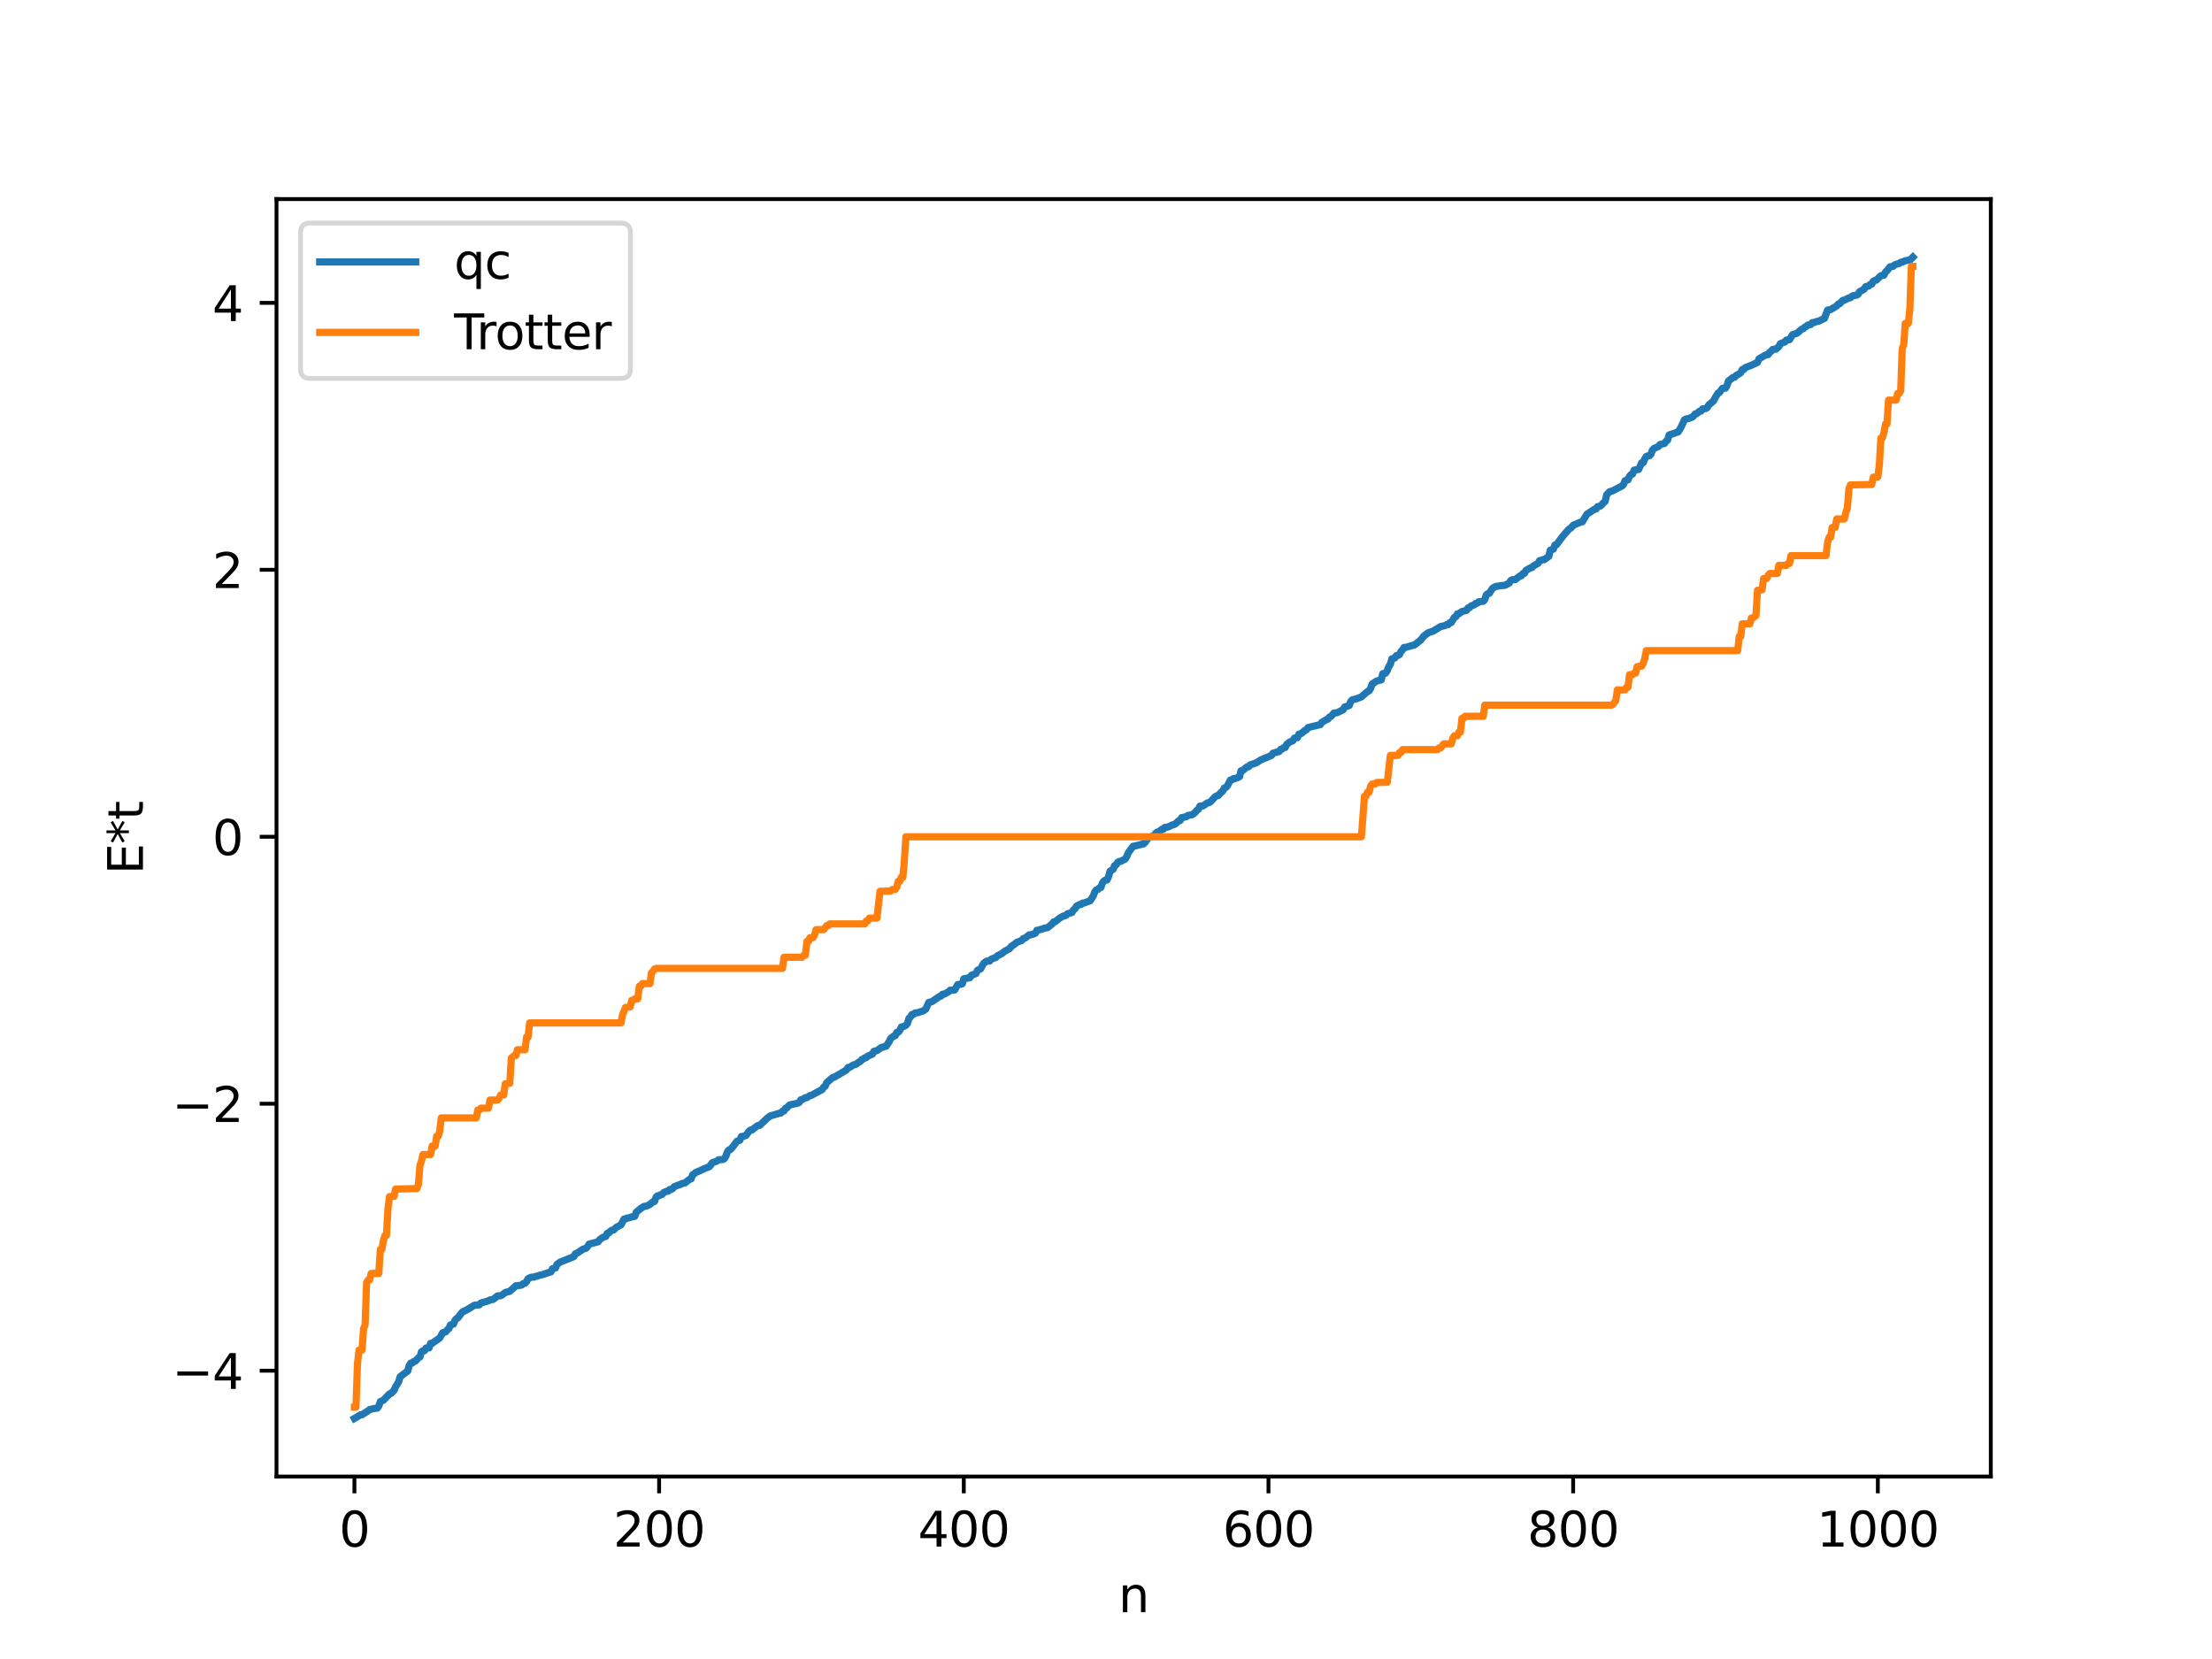 <?xml version="1.0" encoding="utf-8" standalone="no"?>
<!DOCTYPE svg PUBLIC "-//W3C//DTD SVG 1.1//EN"
  "http://www.w3.org/Graphics/SVG/1.1/DTD/svg11.dtd">
<svg xmlns:xlink="http://www.w3.org/1999/xlink" width="460.8pt" height="345.6pt" viewBox="0 0 460.8 345.6" xmlns="http://www.w3.org/2000/svg" version="1.1">
 <defs>
  <style type="text/css">*{stroke-linejoin: round; stroke-linecap: butt}</style>
 </defs>
 <g id="figure_1">
  <g id="patch_1">
   <path d="M 0 345.6 
L 460.8 345.6 
L 460.8 0 
L 0 0 
z
" style="fill: #ffffff"/>
  </g>
  <g id="axes_1">
   <g id="patch_2">
    <path d="M 57.6 307.584 
L 414.72 307.584 
L 414.72 41.472 
L 57.6 41.472 
z
" style="fill: #ffffff"/>
   </g>
   <g id="matplotlib.axis_1">
    <g id="xtick_1">
     <g id="line2d_1">
      <defs>
       <path id="m890d6a3e2c" d="M 0 0 
L 0 3.5 
" style="stroke: #000000; stroke-width: 0.8"/>
      </defs>
      <g>
       <use xlink:href="#m890d6a3e2c" x="73.833" y="307.584" style="stroke: #000000; stroke-width: 0.8"/>
      </g>
     </g>
     <g id="text_1">
      <!-- 0 -->
      <g transform="translate(70.651 322.182) scale(0.1 -0.1)">
       <defs>
        <path id="DejaVuSans-30" d="M 2034 4250 
Q 1547 4250 1301 3770 
Q 1056 3291 1056 2328 
Q 1056 1369 1301 889 
Q 1547 409 2034 409 
Q 2525 409 2770 889 
Q 3016 1369 3016 2328 
Q 3016 3291 2770 3770 
Q 2525 4250 2034 4250 
z
M 2034 4750 
Q 2819 4750 3233 4129 
Q 3647 3509 3647 2328 
Q 3647 1150 3233 529 
Q 2819 -91 2034 -91 
Q 1250 -91 836 529 
Q 422 1150 422 2328 
Q 422 3509 836 4129 
Q 1250 4750 2034 4750 
z
" transform="scale(0.016)"/>
       </defs>
       <use xlink:href="#DejaVuSans-30"/>
      </g>
     </g>
    </g>
    <g id="xtick_2">
     <g id="line2d_2">
      <g>
       <use xlink:href="#m890d6a3e2c" x="137.304" y="307.584" style="stroke: #000000; stroke-width: 0.8"/>
      </g>
     </g>
     <g id="text_2">
      <!-- 200 -->
      <g transform="translate(127.76 322.182) scale(0.1 -0.1)">
       <defs>
        <path id="DejaVuSans-32" d="M 1228 531 
L 3431 531 
L 3431 0 
L 469 0 
L 469 531 
Q 828 903 1448 1529 
Q 2069 2156 2228 2338 
Q 2531 2678 2651 2914 
Q 2772 3150 2772 3378 
Q 2772 3750 2511 3984 
Q 2250 4219 1831 4219 
Q 1534 4219 1204 4116 
Q 875 4013 500 3803 
L 500 4441 
Q 881 4594 1212 4672 
Q 1544 4750 1819 4750 
Q 2544 4750 2975 4387 
Q 3406 4025 3406 3419 
Q 3406 3131 3298 2873 
Q 3191 2616 2906 2266 
Q 2828 2175 2409 1742 
Q 1991 1309 1228 531 
z
" transform="scale(0.016)"/>
       </defs>
       <use xlink:href="#DejaVuSans-32"/>
       <use xlink:href="#DejaVuSans-30" x="63.623"/>
       <use xlink:href="#DejaVuSans-30" x="127.246"/>
      </g>
     </g>
    </g>
    <g id="xtick_3">
     <g id="line2d_3">
      <g>
       <use xlink:href="#m890d6a3e2c" x="200.775" y="307.584" style="stroke: #000000; stroke-width: 0.8"/>
      </g>
     </g>
     <g id="text_3">
      <!-- 400 -->
      <g transform="translate(191.231 322.182) scale(0.1 -0.1)">
       <defs>
        <path id="DejaVuSans-34" d="M 2419 4116 
L 825 1625 
L 2419 1625 
L 2419 4116 
z
M 2253 4666 
L 3047 4666 
L 3047 1625 
L 3713 1625 
L 3713 1100 
L 3047 1100 
L 3047 0 
L 2419 0 
L 2419 1100 
L 313 1100 
L 313 1709 
L 2253 4666 
z
" transform="scale(0.016)"/>
       </defs>
       <use xlink:href="#DejaVuSans-34"/>
       <use xlink:href="#DejaVuSans-30" x="63.623"/>
       <use xlink:href="#DejaVuSans-30" x="127.246"/>
      </g>
     </g>
    </g>
    <g id="xtick_4">
     <g id="line2d_4">
      <g>
       <use xlink:href="#m890d6a3e2c" x="264.246" y="307.584" style="stroke: #000000; stroke-width: 0.8"/>
      </g>
     </g>
     <g id="text_4">
      <!-- 600 -->
      <g transform="translate(254.702 322.182) scale(0.1 -0.1)">
       <defs>
        <path id="DejaVuSans-36" d="M 2113 2584 
Q 1688 2584 1439 2293 
Q 1191 2003 1191 1497 
Q 1191 994 1439 701 
Q 1688 409 2113 409 
Q 2538 409 2786 701 
Q 3034 994 3034 1497 
Q 3034 2003 2786 2293 
Q 2538 2584 2113 2584 
z
M 3366 4563 
L 3366 3988 
Q 3128 4100 2886 4159 
Q 2644 4219 2406 4219 
Q 1781 4219 1451 3797 
Q 1122 3375 1075 2522 
Q 1259 2794 1537 2939 
Q 1816 3084 2150 3084 
Q 2853 3084 3261 2657 
Q 3669 2231 3669 1497 
Q 3669 778 3244 343 
Q 2819 -91 2113 -91 
Q 1303 -91 875 529 
Q 447 1150 447 2328 
Q 447 3434 972 4092 
Q 1497 4750 2381 4750 
Q 2619 4750 2861 4703 
Q 3103 4656 3366 4563 
z
" transform="scale(0.016)"/>
       </defs>
       <use xlink:href="#DejaVuSans-36"/>
       <use xlink:href="#DejaVuSans-30" x="63.623"/>
       <use xlink:href="#DejaVuSans-30" x="127.246"/>
      </g>
     </g>
    </g>
    <g id="xtick_5">
     <g id="line2d_5">
      <g>
       <use xlink:href="#m890d6a3e2c" x="327.717" y="307.584" style="stroke: #000000; stroke-width: 0.8"/>
      </g>
     </g>
     <g id="text_5">
      <!-- 800 -->
      <g transform="translate(318.173 322.182) scale(0.1 -0.1)">
       <defs>
        <path id="DejaVuSans-38" d="M 2034 2216 
Q 1584 2216 1326 1975 
Q 1069 1734 1069 1313 
Q 1069 891 1326 650 
Q 1584 409 2034 409 
Q 2484 409 2743 651 
Q 3003 894 3003 1313 
Q 3003 1734 2745 1975 
Q 2488 2216 2034 2216 
z
M 1403 2484 
Q 997 2584 770 2862 
Q 544 3141 544 3541 
Q 544 4100 942 4425 
Q 1341 4750 2034 4750 
Q 2731 4750 3128 4425 
Q 3525 4100 3525 3541 
Q 3525 3141 3298 2862 
Q 3072 2584 2669 2484 
Q 3125 2378 3379 2068 
Q 3634 1759 3634 1313 
Q 3634 634 3220 271 
Q 2806 -91 2034 -91 
Q 1263 -91 848 271 
Q 434 634 434 1313 
Q 434 1759 690 2068 
Q 947 2378 1403 2484 
z
M 1172 3481 
Q 1172 3119 1398 2916 
Q 1625 2713 2034 2713 
Q 2441 2713 2670 2916 
Q 2900 3119 2900 3481 
Q 2900 3844 2670 4047 
Q 2441 4250 2034 4250 
Q 1625 4250 1398 4047 
Q 1172 3844 1172 3481 
z
" transform="scale(0.016)"/>
       </defs>
       <use xlink:href="#DejaVuSans-38"/>
       <use xlink:href="#DejaVuSans-30" x="63.623"/>
       <use xlink:href="#DejaVuSans-30" x="127.246"/>
      </g>
     </g>
    </g>
    <g id="xtick_6">
     <g id="line2d_6">
      <g>
       <use xlink:href="#m890d6a3e2c" x="391.188" y="307.584" style="stroke: #000000; stroke-width: 0.8"/>
      </g>
     </g>
     <g id="text_6">
      <!-- 1000 -->
      <g transform="translate(378.463 322.182) scale(0.1 -0.1)">
       <defs>
        <path id="DejaVuSans-31" d="M 794 531 
L 1825 531 
L 1825 4091 
L 703 3866 
L 703 4441 
L 1819 4666 
L 2450 4666 
L 2450 531 
L 3481 531 
L 3481 0 
L 794 0 
L 794 531 
z
" transform="scale(0.016)"/>
       </defs>
       <use xlink:href="#DejaVuSans-31"/>
       <use xlink:href="#DejaVuSans-30" x="63.623"/>
       <use xlink:href="#DejaVuSans-30" x="127.246"/>
       <use xlink:href="#DejaVuSans-30" x="190.869"/>
      </g>
     </g>
    </g>
    <g id="text_7">
     <!-- n -->
     <g transform="translate(232.991 335.861) scale(0.1 -0.1)">
      <defs>
       <path id="DejaVuSans-6e" d="M 3513 2113 
L 3513 0 
L 2938 0 
L 2938 2094 
Q 2938 2591 2744 2837 
Q 2550 3084 2163 3084 
Q 1697 3084 1428 2787 
Q 1159 2491 1159 1978 
L 1159 0 
L 581 0 
L 581 3500 
L 1159 3500 
L 1159 2956 
Q 1366 3272 1645 3428 
Q 1925 3584 2291 3584 
Q 2894 3584 3203 3211 
Q 3513 2838 3513 2113 
z
" transform="scale(0.016)"/>
      </defs>
      <use xlink:href="#DejaVuSans-6e"/>
     </g>
    </g>
   </g>
   <g id="matplotlib.axis_2">
    <g id="ytick_1">
     <g id="line2d_7">
      <defs>
       <path id="m35ed39291c" d="M 0 0 
L -3.5 0 
" style="stroke: #000000; stroke-width: 0.8"/>
      </defs>
      <g>
       <use xlink:href="#m35ed39291c" x="57.6" y="285.539" style="stroke: #000000; stroke-width: 0.8"/>
      </g>
     </g>
     <g id="text_8">
      <!-- −4 -->
      <g transform="translate(35.858 289.338) scale(0.1 -0.1)">
       <defs>
        <path id="DejaVuSans-2212" d="M 678 2272 
L 4684 2272 
L 4684 1741 
L 678 1741 
L 678 2272 
z
" transform="scale(0.016)"/>
       </defs>
       <use xlink:href="#DejaVuSans-2212"/>
       <use xlink:href="#DejaVuSans-34" x="83.789"/>
      </g>
     </g>
    </g>
    <g id="ytick_2">
     <g id="line2d_8">
      <g>
       <use xlink:href="#m35ed39291c" x="57.6" y="229.926" style="stroke: #000000; stroke-width: 0.8"/>
      </g>
     </g>
     <g id="text_9">
      <!-- −2 -->
      <g transform="translate(35.858 233.726) scale(0.1 -0.1)">
       <use xlink:href="#DejaVuSans-2212"/>
       <use xlink:href="#DejaVuSans-32" x="83.789"/>
      </g>
     </g>
    </g>
    <g id="ytick_3">
     <g id="line2d_9">
      <g>
       <use xlink:href="#m35ed39291c" x="57.6" y="174.314" style="stroke: #000000; stroke-width: 0.8"/>
      </g>
     </g>
     <g id="text_10">
      <!-- 0 -->
      <g transform="translate(44.237 178.113) scale(0.1 -0.1)">
       <use xlink:href="#DejaVuSans-30"/>
      </g>
     </g>
    </g>
    <g id="ytick_4">
     <g id="line2d_10">
      <g>
       <use xlink:href="#m35ed39291c" x="57.6" y="118.701" style="stroke: #000000; stroke-width: 0.8"/>
      </g>
     </g>
     <g id="text_11">
      <!-- 2 -->
      <g transform="translate(44.237 122.5) scale(0.1 -0.1)">
       <use xlink:href="#DejaVuSans-32"/>
      </g>
     </g>
    </g>
    <g id="ytick_5">
     <g id="line2d_11">
      <g>
       <use xlink:href="#m35ed39291c" x="57.6" y="63.088" style="stroke: #000000; stroke-width: 0.8"/>
      </g>
     </g>
     <g id="text_12">
      <!-- 4 -->
      <g transform="translate(44.237 66.888) scale(0.1 -0.1)">
       <use xlink:href="#DejaVuSans-34"/>
      </g>
     </g>
    </g>
    <g id="text_13">
     <!-- E*t -->
     <g transform="translate(29.778 182.148) rotate(-90) scale(0.1 -0.1)">
      <defs>
       <path id="DejaVuSans-45" d="M 628 4666 
L 3578 4666 
L 3578 4134 
L 1259 4134 
L 1259 2753 
L 3481 2753 
L 3481 2222 
L 1259 2222 
L 1259 531 
L 3634 531 
L 3634 0 
L 628 0 
L 628 4666 
z
" transform="scale(0.016)"/>
       <path id="DejaVuSans-2a" d="M 3009 3897 
L 1888 3291 
L 3009 2681 
L 2828 2375 
L 1778 3009 
L 1778 1831 
L 1422 1831 
L 1422 3009 
L 372 2375 
L 191 2681 
L 1313 3291 
L 191 3897 
L 372 4206 
L 1422 3572 
L 1422 4750 
L 1778 4750 
L 1778 3572 
L 2828 4206 
L 3009 3897 
z
" transform="scale(0.016)"/>
       <path id="DejaVuSans-74" d="M 1172 4494 
L 1172 3500 
L 2356 3500 
L 2356 3053 
L 1172 3053 
L 1172 1153 
Q 1172 725 1289 603 
Q 1406 481 1766 481 
L 2356 481 
L 2356 0 
L 1766 0 
Q 1100 0 847 248 
Q 594 497 594 1153 
L 594 3053 
L 172 3053 
L 172 3500 
L 594 3500 
L 594 4494 
L 1172 4494 
z
" transform="scale(0.016)"/>
      </defs>
      <use xlink:href="#DejaVuSans-45"/>
      <use xlink:href="#DejaVuSans-2a" x="63.184"/>
      <use xlink:href="#DejaVuSans-74" x="113.184"/>
     </g>
    </g>
   </g>
   <g id="line2d_12">
    <path d="M 73.833 295.488 
L 74.467 295.12 
L 75.102 294.719 
L 75.42 294.715 
L 76.689 293.895 
L 77.006 293.639 
L 77.958 293.407 
L 78.593 293.349 
L 78.91 292.899 
L 79.228 291.983 
L 79.862 291.7 
L 81.132 290.368 
L 81.449 290.274 
L 82.084 289.639 
L 82.401 288.895 
L 83.036 287.884 
L 83.353 286.801 
L 84.94 285.597 
L 85.258 284.431 
L 85.575 283.955 
L 85.892 283.94 
L 86.21 283.616 
L 86.527 283.549 
L 87.162 282.857 
L 87.479 282.688 
L 87.796 281.615 
L 88.114 281.381 
L 88.431 281.371 
L 88.748 280.823 
L 89.383 280.792 
L 89.7 279.857 
L 90.018 279.834 
L 91.605 278.728 
L 92.239 277.628 
L 92.874 277.434 
L 93.191 277.014 
L 93.509 276.791 
L 93.826 276.007 
L 94.461 275.835 
L 94.778 275.062 
L 95.096 274.693 
L 95.413 274.507 
L 96.048 273.648 
L 96.365 273.283 
L 97 272.994 
L 97.952 272.446 
L 98.586 272.037 
L 98.904 271.89 
L 99.856 271.822 
L 100.173 271.448 
L 101.76 270.992 
L 102.077 270.798 
L 102.712 270.7 
L 103.664 269.953 
L 104.299 269.925 
L 104.616 269.747 
L 105.251 269.25 
L 106.203 269.003 
L 107.472 267.853 
L 108.424 267.753 
L 108.742 267.648 
L 109.059 267.373 
L 109.377 267.331 
L 109.694 266.959 
L 110.011 266.362 
L 110.646 266.067 
L 111.281 266.044 
L 111.598 265.88 
L 111.915 265.846 
L 112.55 265.617 
L 113.185 265.485 
L 113.82 265.245 
L 114.772 264.953 
L 115.089 264.301 
L 115.724 264.137 
L 116.041 263.389 
L 116.676 262.928 
L 119.532 261.776 
L 119.849 261.182 
L 120.167 261.078 
L 121.436 260.239 
L 122.071 260.045 
L 122.388 259.711 
L 122.705 259.18 
L 124.61 258.688 
L 124.927 258.227 
L 125.562 257.773 
L 126.196 257.571 
L 126.514 256.902 
L 126.831 256.857 
L 127.148 256.474 
L 127.466 256.278 
L 127.783 256.249 
L 128.418 255.657 
L 129.37 255.159 
L 130.005 253.942 
L 130.322 253.938 
L 130.639 253.734 
L 130.957 253.715 
L 131.591 253.499 
L 132.226 253.386 
L 132.543 252.53 
L 133.496 251.738 
L 134.13 251.332 
L 134.765 251.224 
L 135.4 250.891 
L 136.034 250.337 
L 136.352 250.286 
L 136.669 249.385 
L 136.986 249.104 
L 137.304 249.103 
L 137.621 248.872 
L 137.939 248.812 
L 138.256 248.432 
L 138.891 248.155 
L 139.208 248.137 
L 139.525 247.778 
L 139.843 247.777 
L 140.16 247.575 
L 140.477 247.193 
L 141.429 246.827 
L 141.747 246.752 
L 142.064 246.559 
L 142.699 246.418 
L 143.651 245.672 
L 143.968 245.586 
L 144.286 244.73 
L 144.603 244.566 
L 144.92 244.243 
L 145.555 243.994 
L 146.824 243.408 
L 147.777 243.046 
L 148.411 242.204 
L 149.363 241.88 
L 149.681 241.6 
L 150.633 241.544 
L 150.95 241.322 
L 151.267 240.71 
L 151.585 239.842 
L 151.902 239.536 
L 152.22 239.427 
L 152.854 238.656 
L 153.489 237.766 
L 154.124 237.531 
L 154.441 236.755 
L 154.758 236.735 
L 155.393 236.547 
L 156.028 235.658 
L 156.345 235.409 
L 156.662 235.398 
L 157.615 234.629 
L 157.932 234.456 
L 158.249 234.446 
L 159.836 232.933 
L 160.471 232.45 
L 161.105 232.288 
L 162.375 231.906 
L 162.692 231.853 
L 163.01 231.476 
L 163.327 231.425 
L 163.644 230.854 
L 163.962 230.765 
L 164.279 230.355 
L 164.596 230.164 
L 166.183 229.803 
L 166.5 229.644 
L 166.818 229.102 
L 167.135 229.063 
L 167.77 228.664 
L 168.087 228.648 
L 168.722 228.24 
L 169.039 228.17 
L 171.261 226.974 
L 171.578 226.468 
L 171.896 226.279 
L 172.213 225.54 
L 173.482 224.448 
L 173.8 224.403 
L 176.339 222.888 
L 176.656 222.375 
L 176.973 222.359 
L 177.608 221.962 
L 177.925 221.784 
L 178.243 221.739 
L 178.877 221.284 
L 179.195 221.133 
L 179.512 220.744 
L 179.829 220.625 
L 180.147 220.355 
L 180.464 220.322 
L 180.781 219.989 
L 181.734 219.6 
L 182.051 219.006 
L 182.686 218.861 
L 183.638 218.184 
L 183.955 218.161 
L 184.272 217.99 
L 184.59 217.957 
L 185.224 217.018 
L 185.542 216.342 
L 186.177 215.831 
L 186.494 215.75 
L 186.811 215.066 
L 187.129 215.016 
L 187.446 214.638 
L 187.763 213.945 
L 188.398 213.786 
L 188.715 213.571 
L 189.033 213.207 
L 189.35 212.14 
L 189.667 211.851 
L 189.985 211.335 
L 190.302 211.295 
L 190.62 211.011 
L 191.254 210.948 
L 191.889 210.718 
L 192.206 210.651 
L 192.841 210.248 
L 193.476 208.822 
L 194.11 208.679 
L 195.697 207.6 
L 196.015 207.506 
L 196.332 207.119 
L 196.649 207.115 
L 197.601 206.606 
L 197.919 206.288 
L 198.871 206.224 
L 199.505 205.11 
L 200.14 205.042 
L 200.458 204.953 
L 200.775 203.902 
L 202.044 203.678 
L 202.362 203.172 
L 203.314 202.799 
L 203.631 202.13 
L 204.266 201.844 
L 204.9 200.695 
L 205.535 200.219 
L 206.17 200.2 
L 206.487 199.821 
L 207.122 199.566 
L 207.439 199.485 
L 207.757 199.12 
L 208.709 198.645 
L 209.343 198.136 
L 210.296 197.634 
L 210.613 197.198 
L 211.248 196.76 
L 211.882 196.272 
L 212.834 195.925 
L 213.152 195.522 
L 213.469 195.454 
L 214.421 194.747 
L 214.739 194.737 
L 215.373 194.534 
L 215.691 194.406 
L 216.008 193.793 
L 216.325 193.783 
L 216.643 193.63 
L 216.96 193.609 
L 217.595 193.35 
L 218.229 193.246 
L 219.181 192.475 
L 219.499 192.037 
L 219.816 192.007 
L 220.768 191.243 
L 221.403 190.876 
L 222.038 190.693 
L 222.355 190.374 
L 223.307 190.086 
L 223.624 189.537 
L 223.942 189.316 
L 224.259 188.774 
L 224.894 188.428 
L 225.211 188.416 
L 225.529 188.127 
L 225.846 188.121 
L 227.115 187.629 
L 227.75 186.633 
L 228.067 185.791 
L 228.385 185.382 
L 228.702 185.292 
L 229.02 184.977 
L 229.337 184.867 
L 229.654 183.925 
L 229.972 183.537 
L 230.289 183.332 
L 230.606 183.324 
L 230.924 182.642 
L 231.241 181.483 
L 231.876 181.101 
L 232.193 180.321 
L 232.51 180.16 
L 232.828 179.634 
L 233.145 179.454 
L 233.462 179.443 
L 234.415 178.935 
L 234.732 178.411 
L 235.049 177.644 
L 236.001 176.327 
L 237.905 175.868 
L 238.223 175.791 
L 238.54 175.509 
L 239.175 174.589 
L 240.444 174.029 
L 240.762 173.572 
L 241.079 173.332 
L 241.396 173.292 
L 242.031 172.769 
L 242.348 172.749 
L 242.666 172.361 
L 243.3 172.287 
L 244.253 171.828 
L 244.57 171.779 
L 244.887 171.593 
L 245.522 171 
L 245.839 170.937 
L 246.157 170.327 
L 246.791 170.205 
L 247.109 170.14 
L 247.426 169.887 
L 248.378 169.71 
L 249.013 169.198 
L 249.33 168.804 
L 249.648 168.596 
L 249.965 167.931 
L 250.6 167.883 
L 251.552 167.244 
L 251.869 167.208 
L 252.186 167.005 
L 253.139 165.973 
L 253.456 165.788 
L 253.773 165.732 
L 254.408 165.04 
L 254.725 164.788 
L 255.043 164.152 
L 255.36 164.05 
L 255.677 163.717 
L 256.312 162.492 
L 256.629 162.461 
L 256.947 162.208 
L 257.264 162.196 
L 257.899 161.954 
L 258.216 161.799 
L 258.534 160.569 
L 258.851 160.552 
L 259.486 159.976 
L 259.803 159.738 
L 260.12 159.726 
L 260.438 159.34 
L 261.707 158.907 
L 262.659 158.297 
L 264.881 157.368 
L 265.198 156.894 
L 266.467 156.562 
L 266.785 156.093 
L 267.102 156.042 
L 267.42 155.747 
L 267.737 155.72 
L 268.054 155.057 
L 268.689 154.567 
L 269.324 154.312 
L 269.641 153.761 
L 270.276 153.666 
L 270.593 152.923 
L 270.91 152.896 
L 271.228 152.686 
L 271.862 152.135 
L 272.18 152.016 
L 272.497 151.564 
L 275.036 150.949 
L 275.353 150.479 
L 276.305 149.927 
L 276.623 149.808 
L 276.94 149.379 
L 277.258 149.254 
L 277.892 148.539 
L 278.527 148.472 
L 279.796 147.861 
L 280.114 147.274 
L 280.748 147.083 
L 281.066 146.971 
L 281.383 146.112 
L 281.7 145.792 
L 282.335 145.646 
L 283.605 145.177 
L 284.239 144.607 
L 284.874 144.07 
L 285.191 143.919 
L 285.509 143.445 
L 285.826 142.51 
L 286.778 141.866 
L 287.73 141.645 
L 288.048 140.341 
L 288.365 140.338 
L 288.682 140.196 
L 289 139.671 
L 289.317 138.853 
L 289.634 138.389 
L 289.952 137.246 
L 290.586 137.063 
L 290.904 136.558 
L 291.221 136.538 
L 291.539 136.351 
L 291.856 135.695 
L 292.173 135.38 
L 292.491 134.877 
L 292.808 134.876 
L 293.443 134.683 
L 294.712 134.33 
L 295.981 133.308 
L 296.616 132.495 
L 297.568 131.789 
L 298.52 131.494 
L 300.107 130.526 
L 301.059 130.316 
L 301.377 130.118 
L 301.694 130.105 
L 302.011 129.723 
L 302.329 129.687 
L 302.963 128.616 
L 303.281 128.487 
L 303.598 127.889 
L 303.915 127.865 
L 304.55 127.38 
L 305.502 127.147 
L 305.82 126.638 
L 306.137 126.568 
L 306.454 126.225 
L 307.089 126.011 
L 307.406 125.716 
L 307.724 125.658 
L 308.041 125.359 
L 308.993 125.254 
L 309.31 124.888 
L 309.628 123.915 
L 309.945 123.676 
L 310.262 123.595 
L 310.897 122.575 
L 311.532 122.187 
L 312.801 121.978 
L 313.436 121.955 
L 314.388 121.477 
L 314.705 120.961 
L 315.023 120.768 
L 315.658 120.741 
L 316.61 119.995 
L 316.927 119.943 
L 317.244 119.479 
L 317.562 119.44 
L 317.879 118.83 
L 318.831 118.29 
L 319.148 118.24 
L 319.466 117.874 
L 320.1 117.527 
L 320.418 117.326 
L 320.735 116.776 
L 321.053 116.747 
L 321.37 116.59 
L 321.687 116.575 
L 322.639 115.912 
L 322.957 114.615 
L 323.591 114.397 
L 323.909 113.542 
L 324.226 113.498 
L 325.496 111.791 
L 326.765 110.306 
L 327.4 109.851 
L 327.717 109.43 
L 329.304 108.752 
L 329.621 108.71 
L 330.573 107.127 
L 332.16 106.086 
L 332.477 106.042 
L 332.795 105.543 
L 333.112 105.525 
L 333.429 105.381 
L 334.064 104.723 
L 334.381 104.46 
L 334.699 103.071 
L 335.334 102.418 
L 335.968 102.24 
L 337.872 101.24 
L 338.19 100.957 
L 338.507 100.164 
L 338.824 99.998 
L 339.142 99.967 
L 339.459 99.225 
L 339.777 98.849 
L 340.094 98.751 
L 340.411 97.936 
L 341.363 97.787 
L 341.998 96.402 
L 342.315 96.379 
L 342.633 95.582 
L 342.95 95.096 
L 343.267 94.958 
L 343.585 94.958 
L 343.902 94.652 
L 344.22 93.791 
L 344.537 93.429 
L 345.489 93.016 
L 345.806 92.596 
L 346.758 92.376 
L 347.076 91.917 
L 347.393 91.686 
L 347.71 90.614 
L 349.615 89.963 
L 350.249 88.88 
L 350.884 87.501 
L 351.201 87.293 
L 351.836 87.163 
L 352.471 86.919 
L 352.788 86.705 
L 353.105 86.249 
L 353.423 86.195 
L 354.058 85.655 
L 354.375 85.626 
L 354.692 85.171 
L 355.327 85.112 
L 355.644 84.914 
L 355.962 84.347 
L 356.914 83.564 
L 357.548 82.444 
L 357.866 81.919 
L 358.183 81.765 
L 358.818 80.9 
L 359.453 80.861 
L 359.77 80.301 
L 360.087 79.361 
L 361.039 78.615 
L 361.357 78.594 
L 361.674 78.22 
L 362.309 77.866 
L 362.626 77.642 
L 362.943 76.985 
L 363.261 76.967 
L 363.578 76.583 
L 364.848 76.085 
L 366.117 75.496 
L 366.434 74.747 
L 367.704 74.02 
L 368.021 73.879 
L 368.339 73.866 
L 368.656 73.362 
L 368.973 73.171 
L 369.291 72.788 
L 369.925 72.738 
L 370.56 72.219 
L 370.877 71.613 
L 371.512 71.337 
L 371.829 71.234 
L 372.147 70.833 
L 372.781 70.765 
L 373.416 69.725 
L 374.368 69.414 
L 375.32 68.568 
L 375.638 68.478 
L 375.955 68.149 
L 376.272 68.022 
L 376.59 67.73 
L 377.224 67.598 
L 377.542 67.198 
L 377.859 67.196 
L 378.494 66.965 
L 378.811 66.939 
L 380.081 66.312 
L 380.715 64.603 
L 381.35 64.489 
L 382.62 63.73 
L 382.937 63.348 
L 383.254 63.268 
L 383.889 62.578 
L 384.206 62.539 
L 385.158 62.056 
L 385.476 62.028 
L 385.793 61.714 
L 386.11 61.586 
L 386.745 61.488 
L 387.062 61.329 
L 387.38 60.763 
L 388.332 60.246 
L 388.649 59.719 
L 389.284 59.583 
L 389.601 59.246 
L 389.919 59.176 
L 390.236 58.614 
L 390.553 58.416 
L 390.871 58.353 
L 391.823 57.434 
L 392.458 57.318 
L 392.775 56.673 
L 393.092 56.411 
L 393.727 55.582 
L 394.362 55.492 
L 394.679 55.182 
L 395.314 54.962 
L 395.631 54.891 
L 395.948 54.638 
L 396.266 54.601 
L 396.9 54.315 
L 397.535 54.211 
L 397.853 54.192 
L 398.487 53.568 
L 398.487 53.568 
" clip-path="url(#p771df3e80b)" style="fill: none; stroke: #1f77b4; stroke-width: 1.5; stroke-linecap: square"/>
   </g>
   <g id="line2d_13">
    <path d="M 73.833 293.145 
L 74.15 293.145 
L 74.467 284.156 
L 74.785 281.252 
L 75.42 281.252 
L 75.737 276.787 
L 76.054 276.02 
L 76.372 267.188 
L 76.689 266.646 
L 77.006 266.646 
L 77.324 265.28 
L 78.91 265.28 
L 79.228 260.297 
L 79.545 260.297 
L 79.862 258.493 
L 80.18 257.379 
L 80.497 257.379 
L 80.815 251.869 
L 81.132 249.276 
L 82.084 249.231 
L 82.401 247.696 
L 86.844 247.609 
L 87.162 246.769 
L 87.479 242.776 
L 87.796 241.894 
L 88.114 240.512 
L 89.7 240.512 
L 90.018 238.746 
L 90.653 238.746 
L 90.97 236.694 
L 91.287 236.694 
L 91.605 235.626 
L 91.922 232.877 
L 99.221 232.877 
L 99.539 231.239 
L 99.856 231.239 
L 100.173 230.852 
L 101.76 230.852 
L 102.077 229.154 
L 103.664 229.154 
L 103.981 228.771 
L 104.299 228.109 
L 104.934 228.109 
L 105.251 225.781 
L 105.568 225.781 
L 106.203 225.664 
L 106.52 220.409 
L 107.155 219.89 
L 107.472 219.89 
L 107.79 218.68 
L 109.377 218.68 
L 109.694 216.025 
L 110.011 216.025 
L 110.329 213.092 
L 129.37 213.092 
L 129.687 211.425 
L 130.322 209.857 
L 131.274 209.757 
L 131.591 208.393 
L 131.909 208.393 
L 132.226 208.082 
L 132.861 208.082 
L 133.178 205.457 
L 133.496 205.457 
L 133.813 204.907 
L 135.4 204.907 
L 135.717 202.669 
L 136.034 202.367 
L 136.352 201.861 
L 136.669 201.734 
L 163.01 201.734 
L 163.327 199.411 
L 167.135 199.411 
L 167.453 198.986 
L 167.77 198.986 
L 168.087 196.11 
L 168.405 196.11 
L 168.722 195.343 
L 169.357 195.343 
L 169.674 194.848 
L 169.991 193.661 
L 171.578 193.661 
L 172.213 192.825 
L 172.53 192.825 
L 172.848 192.47 
L 180.147 192.47 
L 180.464 191.859 
L 180.781 191.859 
L 181.099 191.26 
L 182.686 191.26 
L 183.32 185.671 
L 185.542 185.622 
L 185.859 185.297 
L 186.494 185.297 
L 186.811 184.807 
L 187.129 183.577 
L 187.446 183.577 
L 187.763 182.745 
L 188.081 182.745 
L 188.398 179.27 
L 188.715 174.314 
L 283.605 174.314 
L 284.239 165.882 
L 284.557 165.882 
L 284.874 165.05 
L 285.191 165.05 
L 285.509 163.821 
L 285.826 163.33 
L 286.461 163.33 
L 286.778 163.006 
L 289 162.956 
L 289.634 157.367 
L 291.221 157.367 
L 291.539 156.768 
L 291.856 156.768 
L 292.173 156.157 
L 299.472 156.157 
L 299.79 155.803 
L 300.107 155.803 
L 300.742 154.966 
L 302.329 154.966 
L 302.646 153.78 
L 302.963 153.285 
L 303.598 153.285 
L 303.915 152.517 
L 304.233 152.517 
L 304.55 149.642 
L 304.867 149.642 
L 305.185 149.217 
L 308.993 149.217 
L 309.31 146.894 
L 335.651 146.894 
L 335.968 146.766 
L 336.603 145.959 
L 336.92 143.72 
L 338.507 143.72 
L 338.824 143.171 
L 339.142 143.171 
L 339.459 140.546 
L 340.094 140.546 
L 340.411 140.234 
L 340.729 140.234 
L 341.046 138.87 
L 341.681 138.771 
L 341.998 138.771 
L 342.315 138.164 
L 342.633 137.203 
L 342.95 135.536 
L 361.991 135.536 
L 362.309 132.602 
L 362.626 132.602 
L 362.943 129.947 
L 364.53 129.947 
L 364.848 128.737 
L 365.165 128.737 
L 365.8 128.218 
L 366.117 122.964 
L 366.434 122.964 
L 367.069 122.847 
L 367.386 120.518 
L 368.021 120.518 
L 368.339 119.856 
L 368.656 119.473 
L 370.243 119.473 
L 370.56 117.776 
L 372.147 117.776 
L 372.464 117.388 
L 372.781 117.388 
L 373.099 115.751 
L 380.398 115.751 
L 380.715 113.002 
L 381.033 111.933 
L 381.35 111.933 
L 381.667 109.882 
L 382.302 109.882 
L 382.62 108.116 
L 384.206 108.116 
L 384.524 106.734 
L 384.841 105.851 
L 385.158 101.859 
L 385.476 101.018 
L 389.919 100.931 
L 390.236 99.396 
L 391.188 99.352 
L 391.505 96.758 
L 391.823 91.248 
L 392.14 91.248 
L 392.458 90.134 
L 392.775 88.33 
L 393.092 88.33 
L 393.41 83.348 
L 394.996 83.348 
L 395.314 81.981 
L 395.631 81.981 
L 395.948 81.439 
L 396.266 72.608 
L 396.583 71.841 
L 396.9 67.376 
L 397.535 67.376 
L 397.853 64.471 
L 398.17 55.483 
L 398.487 55.483 
L 398.487 55.483 
" clip-path="url(#p771df3e80b)" style="fill: none; stroke: #ff7f0e; stroke-width: 1.5; stroke-linecap: square"/>
   </g>
   <g id="patch_3">
    <path d="M 57.6 307.584 
L 57.6 41.472 
" style="fill: none; stroke: #000000; stroke-width: 0.8; stroke-linejoin: miter; stroke-linecap: square"/>
   </g>
   <g id="patch_4">
    <path d="M 414.72 307.584 
L 414.72 41.472 
" style="fill: none; stroke: #000000; stroke-width: 0.8; stroke-linejoin: miter; stroke-linecap: square"/>
   </g>
   <g id="patch_5">
    <path d="M 57.6 307.584 
L 414.72 307.584 
" style="fill: none; stroke: #000000; stroke-width: 0.8; stroke-linejoin: miter; stroke-linecap: square"/>
   </g>
   <g id="patch_6">
    <path d="M 57.6 41.472 
L 414.72 41.472 
" style="fill: none; stroke: #000000; stroke-width: 0.8; stroke-linejoin: miter; stroke-linecap: square"/>
   </g>
   <g id="legend_1">
    <g id="patch_7">
     <path d="M 64.6 78.828 
L 129.342 78.828 
Q 131.342 78.828 131.342 76.828 
L 131.342 48.472 
Q 131.342 46.472 129.342 46.472 
L 64.6 46.472 
Q 62.6 46.472 62.6 48.472 
L 62.6 76.828 
Q 62.6 78.828 64.6 78.828 
z
" style="fill: #ffffff; opacity: 0.8; stroke: #cccccc; stroke-linejoin: miter"/>
    </g>
    <g id="line2d_14">
     <path d="M 66.6 54.57 
L 76.6 54.57 
L 86.6 54.57 
" style="fill: none; stroke: #1f77b4; stroke-width: 1.5; stroke-linecap: square"/>
    </g>
    <g id="text_14">
     <!-- qc -->
     <g transform="translate(94.6 58.07) scale(0.1 -0.1)">
      <defs>
       <path id="DejaVuSans-71" d="M 947 1747 
Q 947 1113 1208 752 
Q 1469 391 1925 391 
Q 2381 391 2643 752 
Q 2906 1113 2906 1747 
Q 2906 2381 2643 2742 
Q 2381 3103 1925 3103 
Q 1469 3103 1208 2742 
Q 947 2381 947 1747 
z
M 2906 525 
Q 2725 213 2448 61 
Q 2172 -91 1784 -91 
Q 1150 -91 751 415 
Q 353 922 353 1747 
Q 353 2572 751 3078 
Q 1150 3584 1784 3584 
Q 2172 3584 2448 3432 
Q 2725 3281 2906 2969 
L 2906 3500 
L 3481 3500 
L 3481 -1331 
L 2906 -1331 
L 2906 525 
z
" transform="scale(0.016)"/>
       <path id="DejaVuSans-63" d="M 3122 3366 
L 3122 2828 
Q 2878 2963 2633 3030 
Q 2388 3097 2138 3097 
Q 1578 3097 1268 2742 
Q 959 2388 959 1747 
Q 959 1106 1268 751 
Q 1578 397 2138 397 
Q 2388 397 2633 464 
Q 2878 531 3122 666 
L 3122 134 
Q 2881 22 2623 -34 
Q 2366 -91 2075 -91 
Q 1284 -91 818 406 
Q 353 903 353 1747 
Q 353 2603 823 3093 
Q 1294 3584 2113 3584 
Q 2378 3584 2631 3529 
Q 2884 3475 3122 3366 
z
" transform="scale(0.016)"/>
      </defs>
      <use xlink:href="#DejaVuSans-71"/>
      <use xlink:href="#DejaVuSans-63" x="63.477"/>
     </g>
    </g>
    <g id="line2d_15">
     <path d="M 66.6 69.249 
L 76.6 69.249 
L 86.6 69.249 
" style="fill: none; stroke: #ff7f0e; stroke-width: 1.5; stroke-linecap: square"/>
    </g>
    <g id="text_15">
     <!-- Trotter -->
     <g transform="translate(94.6 72.749) scale(0.1 -0.1)">
      <defs>
       <path id="DejaVuSans-54" d="M -19 4666 
L 3928 4666 
L 3928 4134 
L 2272 4134 
L 2272 0 
L 1638 0 
L 1638 4134 
L -19 4134 
L -19 4666 
z
" transform="scale(0.016)"/>
       <path id="DejaVuSans-72" d="M 2631 2963 
Q 2534 3019 2420 3045 
Q 2306 3072 2169 3072 
Q 1681 3072 1420 2755 
Q 1159 2438 1159 1844 
L 1159 0 
L 581 0 
L 581 3500 
L 1159 3500 
L 1159 2956 
Q 1341 3275 1631 3429 
Q 1922 3584 2338 3584 
Q 2397 3584 2469 3576 
Q 2541 3569 2628 3553 
L 2631 2963 
z
" transform="scale(0.016)"/>
       <path id="DejaVuSans-6f" d="M 1959 3097 
Q 1497 3097 1228 2736 
Q 959 2375 959 1747 
Q 959 1119 1226 758 
Q 1494 397 1959 397 
Q 2419 397 2687 759 
Q 2956 1122 2956 1747 
Q 2956 2369 2687 2733 
Q 2419 3097 1959 3097 
z
M 1959 3584 
Q 2709 3584 3137 3096 
Q 3566 2609 3566 1747 
Q 3566 888 3137 398 
Q 2709 -91 1959 -91 
Q 1206 -91 779 398 
Q 353 888 353 1747 
Q 353 2609 779 3096 
Q 1206 3584 1959 3584 
z
" transform="scale(0.016)"/>
       <path id="DejaVuSans-65" d="M 3597 1894 
L 3597 1613 
L 953 1613 
Q 991 1019 1311 708 
Q 1631 397 2203 397 
Q 2534 397 2845 478 
Q 3156 559 3463 722 
L 3463 178 
Q 3153 47 2828 -22 
Q 2503 -91 2169 -91 
Q 1331 -91 842 396 
Q 353 884 353 1716 
Q 353 2575 817 3079 
Q 1281 3584 2069 3584 
Q 2775 3584 3186 3129 
Q 3597 2675 3597 1894 
z
M 3022 2063 
Q 3016 2534 2758 2815 
Q 2500 3097 2075 3097 
Q 1594 3097 1305 2825 
Q 1016 2553 972 2059 
L 3022 2063 
z
" transform="scale(0.016)"/>
      </defs>
      <use xlink:href="#DejaVuSans-54"/>
      <use xlink:href="#DejaVuSans-72" x="46.334"/>
      <use xlink:href="#DejaVuSans-6f" x="85.197"/>
      <use xlink:href="#DejaVuSans-74" x="146.379"/>
      <use xlink:href="#DejaVuSans-74" x="185.588"/>
      <use xlink:href="#DejaVuSans-65" x="224.797"/>
      <use xlink:href="#DejaVuSans-72" x="286.32"/>
     </g>
    </g>
   </g>
  </g>
 </g>
 <defs>
  <clipPath id="p771df3e80b">
   <rect x="57.6" y="41.472" width="357.12" height="266.112"/>
  </clipPath>
 </defs>
</svg>
